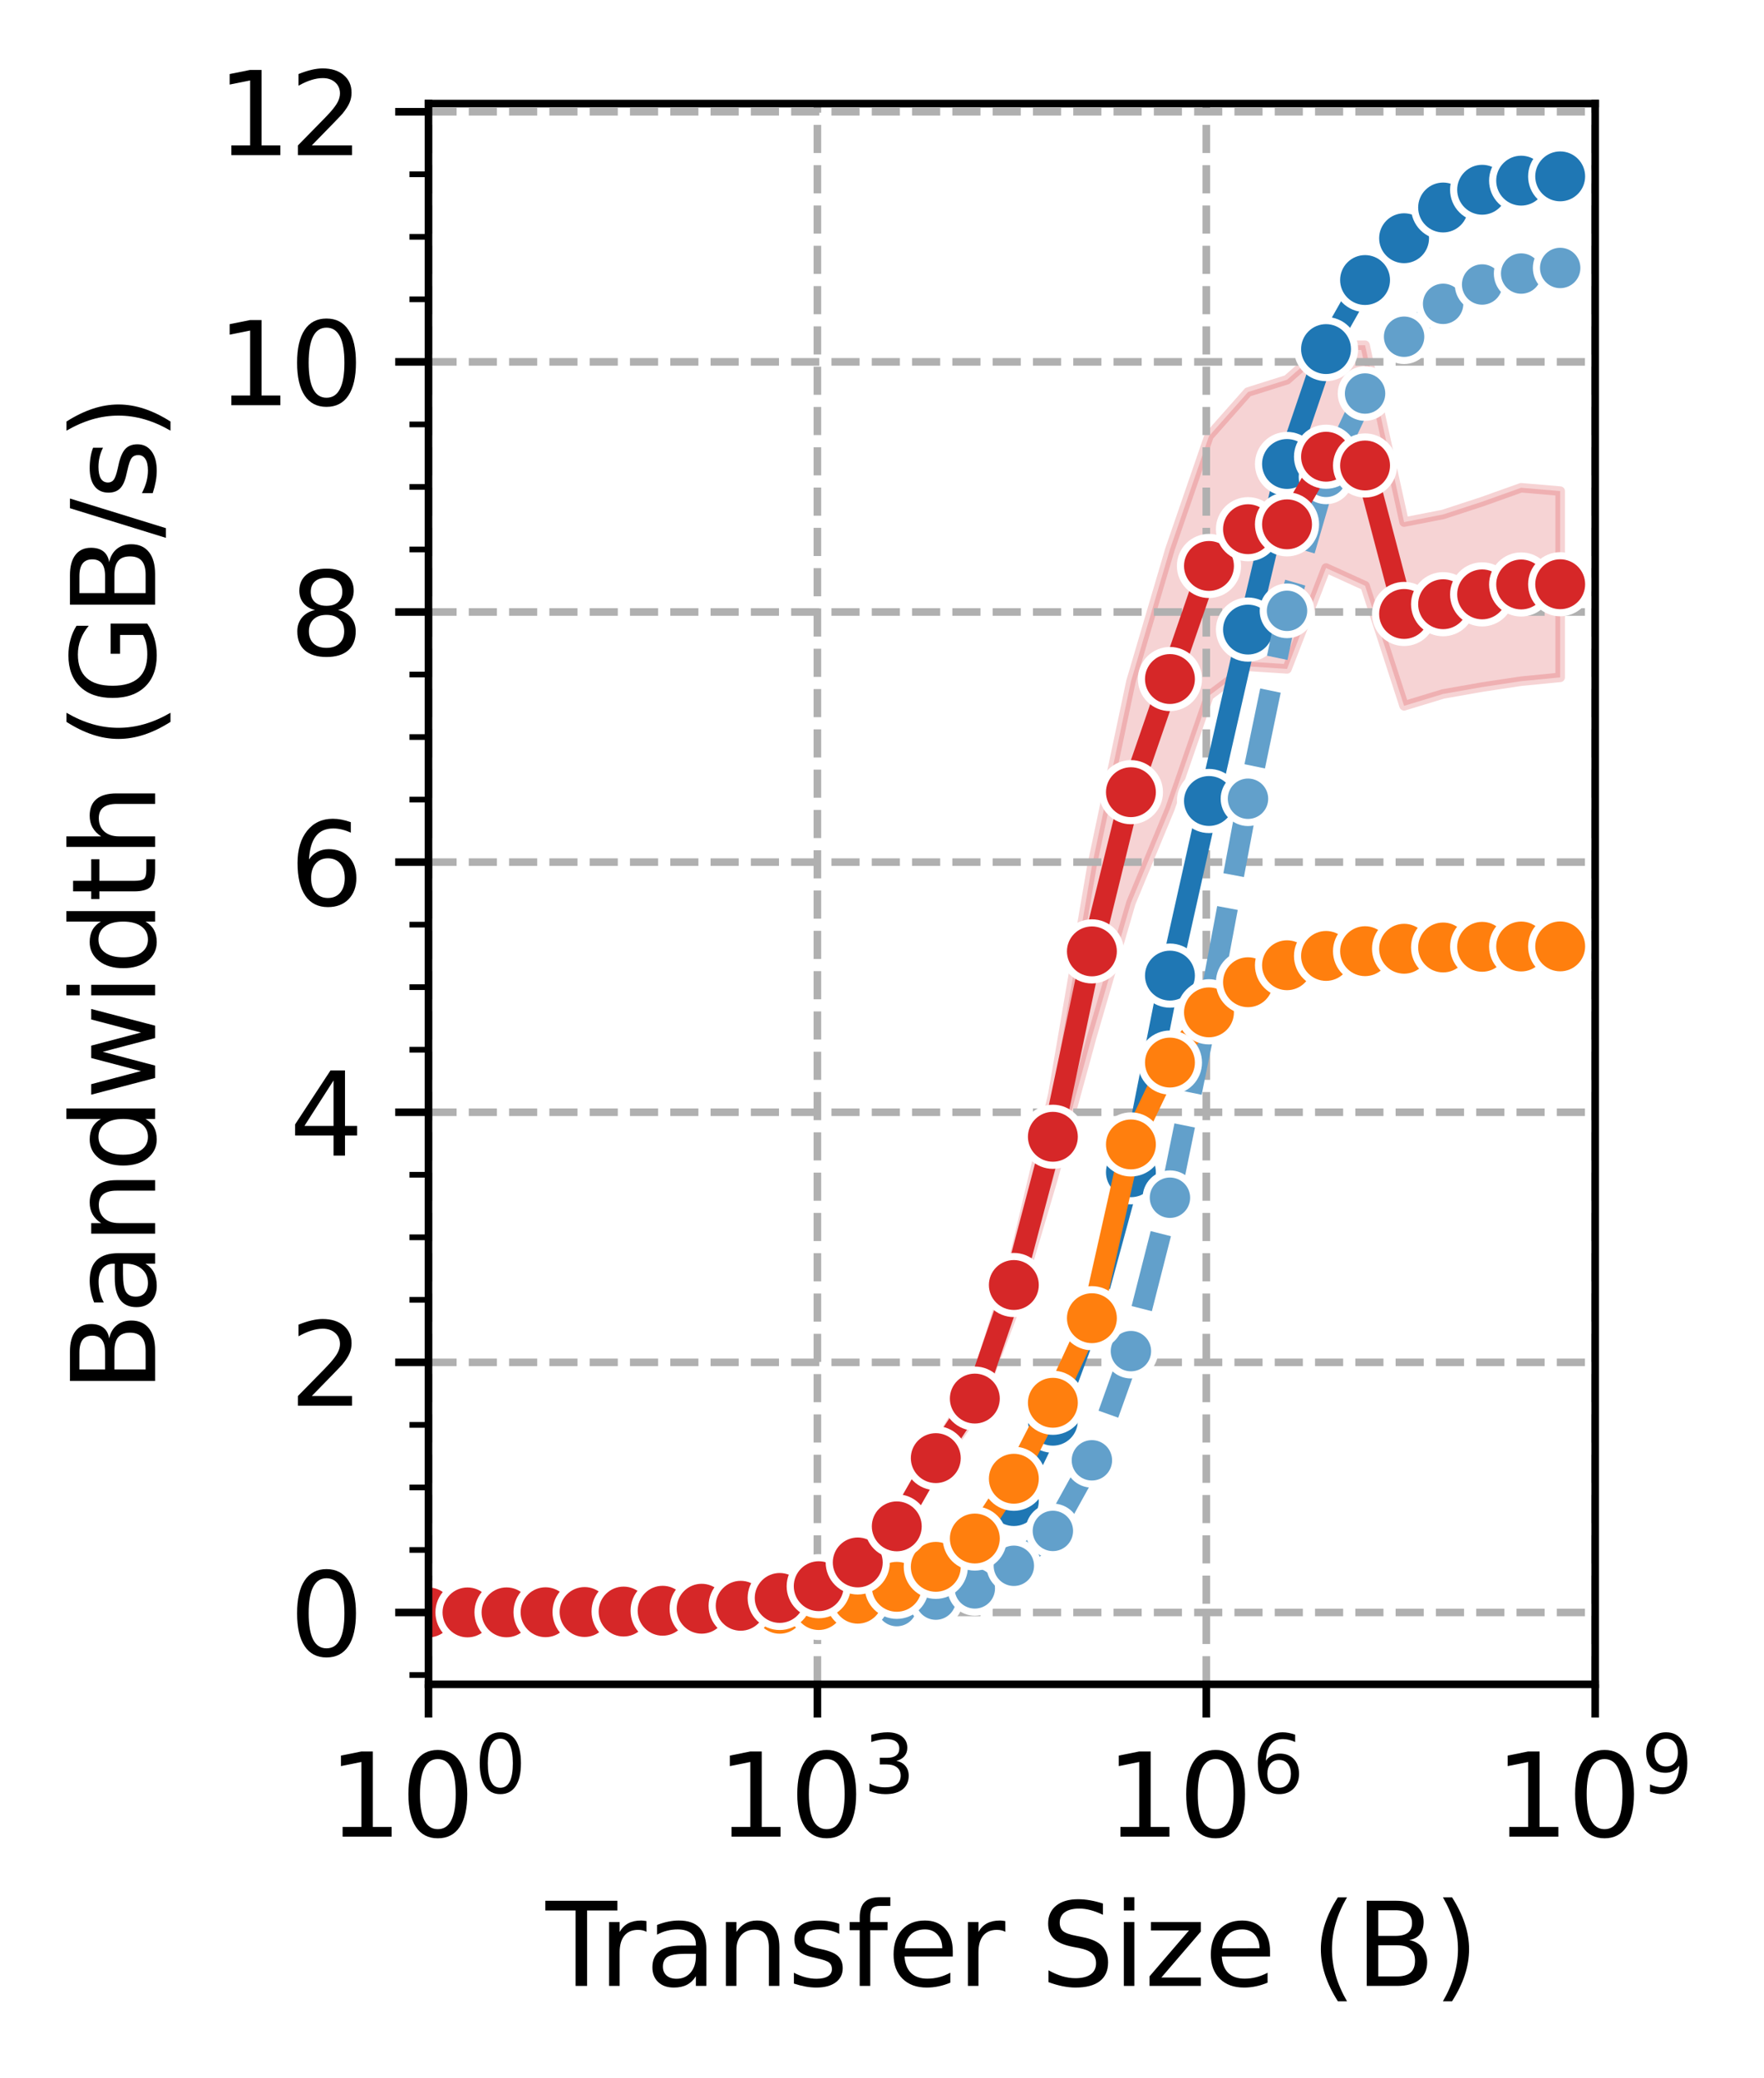 <?xml version="1.0" encoding="utf-8" standalone="no"?>
<!DOCTYPE svg PUBLIC "-//W3C//DTD SVG 1.1//EN"
  "http://www.w3.org/Graphics/SVG/1.1/DTD/svg11.dtd">
<svg xmlns:xlink="http://www.w3.org/1999/xlink" width="185.604pt" height="218.648pt" viewBox="0 0 185.604 218.648" xmlns="http://www.w3.org/2000/svg" version="1.1">
 <defs>
  <style type="text/css">*{stroke-linejoin: round; stroke-linecap: butt}</style>
 </defs>
 <g id="figure_1">
  <g id="patch_1">
   <path d="M 0 218.648 
L 185.604 218.648 
L 185.604 0 
L 0 0 
z
" style="fill: #ffffff"/>
  </g>
  <g id="axes_1">
   <g id="patch_2">
    <path d="M 45.084 177.22 
L 167.844 177.22 
L 167.844 10.9 
L 45.084 10.9 
z
" style="fill: #ffffff"/>
   </g>
   <g id="PolyCollection_1">
    <defs>
     <path id="m70575d1bde" d="M 45.084 -48.988 
L 45.084 -48.988 
L 49.19 -48.988 
L 53.296 -48.989 
L 57.402 -48.991 
L 61.508 -48.995 
L 65.614 -49.002 
L 69.72 -49.017 
L 73.826 -49.046 
L 77.932 -49.104 
L 82.038 -49.223 
L 86.144 -49.455 
L 90.25 -49.904 
L 94.356 -50.809 
L 98.462 -52.509 
L 102.568 -55.574 
L 106.674 -60.528 
L 110.781 -69.12 
L 114.887 -80.211 
L 118.993 -94.364 
L 123.099 -115.511 
L 127.205 -133.484 
L 131.311 -152.388 
L 135.417 -169.708 
L 139.523 -181.714 
L 143.629 -189.004 
L 147.735 -193.484 
L 151.841 -196.716 
L 155.947 -198.646 
L 160.053 -199.588 
L 164.159 -199.995 
L 164.159 -200.188 
L 164.159 -200.188 
L 160.053 -199.692 
L 155.947 -198.717 
L 151.841 -196.914 
L 147.735 -193.68 
L 143.629 -189.361 
L 139.523 -182.121 
L 135.417 -169.95 
L 131.311 -152.419 
L 127.205 -135.253 
L 123.099 -116.482 
L 118.993 -96.248 
L 114.887 -80.215 
L 110.781 -69.208 
L 106.674 -60.886 
L 102.568 -55.696 
L 98.462 -52.646 
L 94.356 -50.879 
L 90.25 -49.956 
L 86.144 -49.473 
L 82.038 -49.229 
L 77.932 -49.108 
L 73.826 -49.047 
L 69.72 -49.018 
L 65.614 -49.003 
L 61.508 -48.995 
L 57.402 -48.991 
L 53.296 -48.989 
L 49.19 -48.988 
L 45.084 -48.988 
z
" style="stroke: #1f77b4; stroke-opacity: 0.2"/>
    </defs>
    <g clip-path="url(#p8064583693)">
     <use xlink:href="#m70575d1bde" x="0" y="218.648" style="fill: #1f77b4; fill-opacity: 0.2; stroke: #1f77b4; stroke-opacity: 0.2"/>
    </g>
   </g>
   <g id="PolyCollection_2"/>
   <g id="PolyCollection_3">
    <defs>
     <path id="m7cd51f4af3" d="M 45.084 -48.988 
L 45.084 -48.988 
L 49.19 -48.989 
L 53.296 -48.991 
L 57.402 -48.994 
L 61.508 -49 
L 65.614 -49.013 
L 69.72 -49.038 
L 73.826 -49.087 
L 77.932 -49.184 
L 82.038 -49.375 
L 86.144 -49.767 
L 90.25 -50.435 
L 94.356 -51.673 
L 98.462 -53.782 
L 102.568 -56.731 
L 106.674 -62.967 
L 110.781 -70.947 
L 114.887 -79.749 
L 118.993 -98.189 
L 123.099 -106.779 
L 127.205 -112.129 
L 131.311 -115.292 
L 135.417 -117.073 
L 139.523 -118.049 
L 143.629 -118.542 
L 147.735 -118.801 
L 151.841 -118.93 
L 155.947 -118.997 
L 160.053 -119.031 
L 164.159 -119.044 
L 164.159 -119.1 
L 164.159 -119.1 
L 160.053 -119.087 
L 155.947 -119.056 
L 151.841 -118.983 
L 147.735 -118.845 
L 143.629 -118.591 
L 139.523 -118.083 
L 135.417 -117.1 
L 131.311 -115.308 
L 127.205 -112.131 
L 123.099 -106.914 
L 118.993 -98.281 
L 114.887 -80.152 
L 110.781 -71.158 
L 106.674 -63.15 
L 102.568 -56.807 
L 98.462 -53.798 
L 94.356 -51.703 
L 90.25 -50.441 
L 86.144 -49.77 
L 82.038 -49.378 
L 77.932 -49.186 
L 73.826 -49.088 
L 69.72 -49.038 
L 65.614 -49.013 
L 61.508 -49 
L 57.402 -48.994 
L 53.296 -48.991 
L 49.19 -48.989 
L 45.084 -48.988 
z
" style="stroke: #ff7f0e; stroke-opacity: 0.2"/>
    </defs>
    <g clip-path="url(#p8064583693)">
     <use xlink:href="#m7cd51f4af3" x="0" y="218.648" style="fill: #ff7f0e; fill-opacity: 0.2; stroke: #ff7f0e; stroke-opacity: 0.2"/>
    </g>
   </g>
   <g id="PolyCollection_4">
    <defs>
     <path id="m7db6ae3487" d="M 45.084 -48.991 
L 45.084 -48.991 
L 49.19 -48.994 
L 53.296 -49 
L 57.402 -49.012 
L 61.508 -49.036 
L 65.614 -49.081 
L 69.72 -49.163 
L 73.826 -49.358 
L 77.932 -49.662 
L 82.038 -50.431 
L 86.144 -51.625 
L 90.25 -54.073 
L 94.356 -57.808 
L 98.462 -64.095 
L 102.568 -69.892 
L 106.674 -80.673 
L 110.781 -94.553 
L 114.887 -109.579 
L 118.993 -123.655 
L 123.099 -133.554 
L 127.205 -145.442 
L 131.311 -148.535 
L 135.417 -148.267 
L 139.523 -158.884 
L 143.629 -157.015 
L 147.735 -144.382 
L 151.841 -145.632 
L 155.947 -146.356 
L 160.053 -146.977 
L 164.159 -147.377 
L 164.159 -166.975 
L 164.159 -166.975 
L 160.053 -167.327 
L 155.947 -165.861 
L 151.841 -164.518 
L 147.735 -163.716 
L 143.629 -182.327 
L 139.523 -182.301 
L 135.417 -178.693 
L 131.311 -177.397 
L 127.205 -172.757 
L 123.099 -160.849 
L 118.993 -146.936 
L 114.887 -127.513 
L 110.781 -103.525 
L 106.674 -86.213 
L 102.568 -73.094 
L 98.462 -66.362 
L 94.356 -58.289 
L 90.25 -54.431 
L 86.144 -51.878 
L 82.038 -50.6 
L 77.932 -49.723 
L 73.826 -49.404 
L 69.72 -49.175 
L 65.614 -49.088 
L 61.508 -49.037 
L 57.402 -49.013 
L 53.296 -49 
L 49.19 -48.994 
L 45.084 -48.991 
z
" style="stroke: #d62728; stroke-opacity: 0.2"/>
    </defs>
    <g clip-path="url(#p8064583693)">
     <use xlink:href="#m7db6ae3487" x="0" y="218.648" style="fill: #d62728; fill-opacity: 0.2; stroke: #d62728; stroke-opacity: 0.2"/>
    </g>
   </g>
   <g id="matplotlib.axis_1">
    <g id="xtick_1">
     <g id="line2d_1">
      <path d="M 45.084 177.22 
L 45.084 10.9 
" clip-path="url(#p8064583693)" style="fill: none; stroke-dasharray: 2.96,1.28; stroke-dashoffset: 0; stroke: #b0b0b0; stroke-width: 0.8"/>
     </g>
     <g id="line2d_2">
      <defs>
       <path id="mb678ac2354" d="M 0 0 
L 0 3.5 
" style="stroke: #000000; stroke-width: 0.8"/>
      </defs>
      <g>
       <use xlink:href="#mb678ac2354" x="45.084" y="177.22" style="stroke: #000000; stroke-width: 0.8"/>
      </g>
     </g>
     <g id="text_1">
      <!-- $\mathdefault{10^{0}}$ -->
      <g transform="translate(34.524 193.338) scale(0.12 -0.12)">
       <defs>
        <path id="DejaVuSans-31" d="M 794 531 
L 1825 531 
L 1825 4091 
L 703 3866 
L 703 4441 
L 1819 4666 
L 2450 4666 
L 2450 531 
L 3481 531 
L 3481 0 
L 794 0 
L 794 531 
z
" transform="scale(0.016)"/>
        <path id="DejaVuSans-30" d="M 2034 4250 
Q 1547 4250 1301 3770 
Q 1056 3291 1056 2328 
Q 1056 1369 1301 889 
Q 1547 409 2034 409 
Q 2525 409 2770 889 
Q 3016 1369 3016 2328 
Q 3016 3291 2770 3770 
Q 2525 4250 2034 4250 
z
M 2034 4750 
Q 2819 4750 3233 4129 
Q 3647 3509 3647 2328 
Q 3647 1150 3233 529 
Q 2819 -91 2034 -91 
Q 1250 -91 836 529 
Q 422 1150 422 2328 
Q 422 3509 836 4129 
Q 1250 4750 2034 4750 
z
" transform="scale(0.016)"/>
       </defs>
       <use xlink:href="#DejaVuSans-31" transform="translate(0 0.766)"/>
       <use xlink:href="#DejaVuSans-30" transform="translate(63.623 0.766)"/>
       <use xlink:href="#DejaVuSans-30" transform="translate(128.203 39.047) scale(0.7)"/>
      </g>
     </g>
    </g>
    <g id="xtick_2">
     <g id="line2d_3">
      <path d="M 86.004 177.22 
L 86.004 10.9 
" clip-path="url(#p8064583693)" style="fill: none; stroke-dasharray: 2.96,1.28; stroke-dashoffset: 0; stroke: #b0b0b0; stroke-width: 0.8"/>
     </g>
     <g id="line2d_4">
      <g>
       <use xlink:href="#mb678ac2354" x="86.004" y="177.22" style="stroke: #000000; stroke-width: 0.8"/>
      </g>
     </g>
     <g id="text_2">
      <!-- $\mathdefault{10^{3}}$ -->
      <g transform="translate(75.444 193.338) scale(0.12 -0.12)">
       <defs>
        <path id="DejaVuSans-33" d="M 2597 2516 
Q 3050 2419 3304 2112 
Q 3559 1806 3559 1356 
Q 3559 666 3084 287 
Q 2609 -91 1734 -91 
Q 1441 -91 1130 -33 
Q 819 25 488 141 
L 488 750 
Q 750 597 1062 519 
Q 1375 441 1716 441 
Q 2309 441 2620 675 
Q 2931 909 2931 1356 
Q 2931 1769 2642 2001 
Q 2353 2234 1838 2234 
L 1294 2234 
L 1294 2753 
L 1863 2753 
Q 2328 2753 2575 2939 
Q 2822 3125 2822 3475 
Q 2822 3834 2567 4026 
Q 2313 4219 1838 4219 
Q 1578 4219 1281 4162 
Q 984 4106 628 3988 
L 628 4550 
Q 988 4650 1302 4700 
Q 1616 4750 1894 4750 
Q 2613 4750 3031 4423 
Q 3450 4097 3450 3541 
Q 3450 3153 3228 2886 
Q 3006 2619 2597 2516 
z
" transform="scale(0.016)"/>
       </defs>
       <use xlink:href="#DejaVuSans-31" transform="translate(0 0.766)"/>
       <use xlink:href="#DejaVuSans-30" transform="translate(63.623 0.766)"/>
       <use xlink:href="#DejaVuSans-33" transform="translate(128.203 39.047) scale(0.7)"/>
      </g>
     </g>
    </g>
    <g id="xtick_3">
     <g id="line2d_5">
      <path d="M 126.924 177.22 
L 126.924 10.9 
" clip-path="url(#p8064583693)" style="fill: none; stroke-dasharray: 2.96,1.28; stroke-dashoffset: 0; stroke: #b0b0b0; stroke-width: 0.8"/>
     </g>
     <g id="line2d_6">
      <g>
       <use xlink:href="#mb678ac2354" x="126.924" y="177.22" style="stroke: #000000; stroke-width: 0.8"/>
      </g>
     </g>
     <g id="text_3">
      <!-- $\mathdefault{10^{6}}$ -->
      <g transform="translate(116.364 193.338) scale(0.12 -0.12)">
       <defs>
        <path id="DejaVuSans-36" d="M 2113 2584 
Q 1688 2584 1439 2293 
Q 1191 2003 1191 1497 
Q 1191 994 1439 701 
Q 1688 409 2113 409 
Q 2538 409 2786 701 
Q 3034 994 3034 1497 
Q 3034 2003 2786 2293 
Q 2538 2584 2113 2584 
z
M 3366 4563 
L 3366 3988 
Q 3128 4100 2886 4159 
Q 2644 4219 2406 4219 
Q 1781 4219 1451 3797 
Q 1122 3375 1075 2522 
Q 1259 2794 1537 2939 
Q 1816 3084 2150 3084 
Q 2853 3084 3261 2657 
Q 3669 2231 3669 1497 
Q 3669 778 3244 343 
Q 2819 -91 2113 -91 
Q 1303 -91 875 529 
Q 447 1150 447 2328 
Q 447 3434 972 4092 
Q 1497 4750 2381 4750 
Q 2619 4750 2861 4703 
Q 3103 4656 3366 4563 
z
" transform="scale(0.016)"/>
       </defs>
       <use xlink:href="#DejaVuSans-31" transform="translate(0 0.766)"/>
       <use xlink:href="#DejaVuSans-30" transform="translate(63.623 0.766)"/>
       <use xlink:href="#DejaVuSans-36" transform="translate(128.203 39.047) scale(0.7)"/>
      </g>
     </g>
    </g>
    <g id="xtick_4">
     <g id="line2d_7">
      <path d="M 167.844 177.22 
L 167.844 10.9 
" clip-path="url(#p8064583693)" style="fill: none; stroke-dasharray: 2.96,1.28; stroke-dashoffset: 0; stroke: #b0b0b0; stroke-width: 0.8"/>
     </g>
     <g id="line2d_8">
      <g>
       <use xlink:href="#mb678ac2354" x="167.844" y="177.22" style="stroke: #000000; stroke-width: 0.8"/>
      </g>
     </g>
     <g id="text_4">
      <!-- $\mathdefault{10^{9}}$ -->
      <g transform="translate(157.284 193.338) scale(0.12 -0.12)">
       <defs>
        <path id="DejaVuSans-39" d="M 703 97 
L 703 672 
Q 941 559 1184 500 
Q 1428 441 1663 441 
Q 2288 441 2617 861 
Q 2947 1281 2994 2138 
Q 2813 1869 2534 1725 
Q 2256 1581 1919 1581 
Q 1219 1581 811 2004 
Q 403 2428 403 3163 
Q 403 3881 828 4315 
Q 1253 4750 1959 4750 
Q 2769 4750 3195 4129 
Q 3622 3509 3622 2328 
Q 3622 1225 3098 567 
Q 2575 -91 1691 -91 
Q 1453 -91 1209 -44 
Q 966 3 703 97 
z
M 1959 2075 
Q 2384 2075 2632 2365 
Q 2881 2656 2881 3163 
Q 2881 3666 2632 3958 
Q 2384 4250 1959 4250 
Q 1534 4250 1286 3958 
Q 1038 3666 1038 3163 
Q 1038 2656 1286 2365 
Q 1534 2075 1959 2075 
z
" transform="scale(0.016)"/>
       </defs>
       <use xlink:href="#DejaVuSans-31" transform="translate(0 0.766)"/>
       <use xlink:href="#DejaVuSans-30" transform="translate(63.623 0.766)"/>
       <use xlink:href="#DejaVuSans-39" transform="translate(128.203 39.047) scale(0.7)"/>
      </g>
     </g>
    </g>
    <g id="text_5">
     <!-- Transfer Size (B) -->
     <g transform="translate(57.413 208.952) scale(0.12 -0.12)">
      <defs>
       <path id="DejaVuSans-54" d="M -19 4666 
L 3928 4666 
L 3928 4134 
L 2272 4134 
L 2272 0 
L 1638 0 
L 1638 4134 
L -19 4134 
L -19 4666 
z
" transform="scale(0.016)"/>
       <path id="DejaVuSans-72" d="M 2631 2963 
Q 2534 3019 2420 3045 
Q 2306 3072 2169 3072 
Q 1681 3072 1420 2755 
Q 1159 2438 1159 1844 
L 1159 0 
L 581 0 
L 581 3500 
L 1159 3500 
L 1159 2956 
Q 1341 3275 1631 3429 
Q 1922 3584 2338 3584 
Q 2397 3584 2469 3576 
Q 2541 3569 2628 3553 
L 2631 2963 
z
" transform="scale(0.016)"/>
       <path id="DejaVuSans-61" d="M 2194 1759 
Q 1497 1759 1228 1600 
Q 959 1441 959 1056 
Q 959 750 1161 570 
Q 1363 391 1709 391 
Q 2188 391 2477 730 
Q 2766 1069 2766 1631 
L 2766 1759 
L 2194 1759 
z
M 3341 1997 
L 3341 0 
L 2766 0 
L 2766 531 
Q 2569 213 2275 61 
Q 1981 -91 1556 -91 
Q 1019 -91 701 211 
Q 384 513 384 1019 
Q 384 1609 779 1909 
Q 1175 2209 1959 2209 
L 2766 2209 
L 2766 2266 
Q 2766 2663 2505 2880 
Q 2244 3097 1772 3097 
Q 1472 3097 1187 3025 
Q 903 2953 641 2809 
L 641 3341 
Q 956 3463 1253 3523 
Q 1550 3584 1831 3584 
Q 2591 3584 2966 3190 
Q 3341 2797 3341 1997 
z
" transform="scale(0.016)"/>
       <path id="DejaVuSans-6e" d="M 3513 2113 
L 3513 0 
L 2938 0 
L 2938 2094 
Q 2938 2591 2744 2837 
Q 2550 3084 2163 3084 
Q 1697 3084 1428 2787 
Q 1159 2491 1159 1978 
L 1159 0 
L 581 0 
L 581 3500 
L 1159 3500 
L 1159 2956 
Q 1366 3272 1645 3428 
Q 1925 3584 2291 3584 
Q 2894 3584 3203 3211 
Q 3513 2838 3513 2113 
z
" transform="scale(0.016)"/>
       <path id="DejaVuSans-73" d="M 2834 3397 
L 2834 2853 
Q 2591 2978 2328 3040 
Q 2066 3103 1784 3103 
Q 1356 3103 1142 2972 
Q 928 2841 928 2578 
Q 928 2378 1081 2264 
Q 1234 2150 1697 2047 
L 1894 2003 
Q 2506 1872 2764 1633 
Q 3022 1394 3022 966 
Q 3022 478 2636 193 
Q 2250 -91 1575 -91 
Q 1294 -91 989 -36 
Q 684 19 347 128 
L 347 722 
Q 666 556 975 473 
Q 1284 391 1588 391 
Q 1994 391 2212 530 
Q 2431 669 2431 922 
Q 2431 1156 2273 1281 
Q 2116 1406 1581 1522 
L 1381 1569 
Q 847 1681 609 1914 
Q 372 2147 372 2553 
Q 372 3047 722 3315 
Q 1072 3584 1716 3584 
Q 2034 3584 2315 3537 
Q 2597 3491 2834 3397 
z
" transform="scale(0.016)"/>
       <path id="DejaVuSans-66" d="M 2375 4863 
L 2375 4384 
L 1825 4384 
Q 1516 4384 1395 4259 
Q 1275 4134 1275 3809 
L 1275 3500 
L 2222 3500 
L 2222 3053 
L 1275 3053 
L 1275 0 
L 697 0 
L 697 3053 
L 147 3053 
L 147 3500 
L 697 3500 
L 697 3744 
Q 697 4328 969 4595 
Q 1241 4863 1831 4863 
L 2375 4863 
z
" transform="scale(0.016)"/>
       <path id="DejaVuSans-65" d="M 3597 1894 
L 3597 1613 
L 953 1613 
Q 991 1019 1311 708 
Q 1631 397 2203 397 
Q 2534 397 2845 478 
Q 3156 559 3463 722 
L 3463 178 
Q 3153 47 2828 -22 
Q 2503 -91 2169 -91 
Q 1331 -91 842 396 
Q 353 884 353 1716 
Q 353 2575 817 3079 
Q 1281 3584 2069 3584 
Q 2775 3584 3186 3129 
Q 3597 2675 3597 1894 
z
M 3022 2063 
Q 3016 2534 2758 2815 
Q 2500 3097 2075 3097 
Q 1594 3097 1305 2825 
Q 1016 2553 972 2059 
L 3022 2063 
z
" transform="scale(0.016)"/>
       <path id="DejaVuSans-20" transform="scale(0.016)"/>
       <path id="DejaVuSans-53" d="M 3425 4513 
L 3425 3897 
Q 3066 4069 2747 4153 
Q 2428 4238 2131 4238 
Q 1616 4238 1336 4038 
Q 1056 3838 1056 3469 
Q 1056 3159 1242 3001 
Q 1428 2844 1947 2747 
L 2328 2669 
Q 3034 2534 3370 2195 
Q 3706 1856 3706 1288 
Q 3706 609 3251 259 
Q 2797 -91 1919 -91 
Q 1588 -91 1214 -16 
Q 841 59 441 206 
L 441 856 
Q 825 641 1194 531 
Q 1563 422 1919 422 
Q 2459 422 2753 634 
Q 3047 847 3047 1241 
Q 3047 1584 2836 1778 
Q 2625 1972 2144 2069 
L 1759 2144 
Q 1053 2284 737 2584 
Q 422 2884 422 3419 
Q 422 4038 858 4394 
Q 1294 4750 2059 4750 
Q 2388 4750 2728 4690 
Q 3069 4631 3425 4513 
z
" transform="scale(0.016)"/>
       <path id="DejaVuSans-69" d="M 603 3500 
L 1178 3500 
L 1178 0 
L 603 0 
L 603 3500 
z
M 603 4863 
L 1178 4863 
L 1178 4134 
L 603 4134 
L 603 4863 
z
" transform="scale(0.016)"/>
       <path id="DejaVuSans-7a" d="M 353 3500 
L 3084 3500 
L 3084 2975 
L 922 459 
L 3084 459 
L 3084 0 
L 275 0 
L 275 525 
L 2438 3041 
L 353 3041 
L 353 3500 
z
" transform="scale(0.016)"/>
       <path id="DejaVuSans-28" d="M 1984 4856 
Q 1566 4138 1362 3434 
Q 1159 2731 1159 2009 
Q 1159 1288 1364 580 
Q 1569 -128 1984 -844 
L 1484 -844 
Q 1016 -109 783 600 
Q 550 1309 550 2009 
Q 550 2706 781 3412 
Q 1013 4119 1484 4856 
L 1984 4856 
z
" transform="scale(0.016)"/>
       <path id="DejaVuSans-42" d="M 1259 2228 
L 1259 519 
L 2272 519 
Q 2781 519 3026 730 
Q 3272 941 3272 1375 
Q 3272 1813 3026 2020 
Q 2781 2228 2272 2228 
L 1259 2228 
z
M 1259 4147 
L 1259 2741 
L 2194 2741 
Q 2656 2741 2882 2914 
Q 3109 3088 3109 3444 
Q 3109 3797 2882 3972 
Q 2656 4147 2194 4147 
L 1259 4147 
z
M 628 4666 
L 2241 4666 
Q 2963 4666 3353 4366 
Q 3744 4066 3744 3513 
Q 3744 3084 3544 2831 
Q 3344 2578 2956 2516 
Q 3422 2416 3680 2098 
Q 3938 1781 3938 1306 
Q 3938 681 3513 340 
Q 3088 0 2303 0 
L 628 0 
L 628 4666 
z
" transform="scale(0.016)"/>
       <path id="DejaVuSans-29" d="M 513 4856 
L 1013 4856 
Q 1481 4119 1714 3412 
Q 1947 2706 1947 2009 
Q 1947 1309 1714 600 
Q 1481 -109 1013 -844 
L 513 -844 
Q 928 -128 1133 580 
Q 1338 1288 1338 2009 
Q 1338 2731 1133 3434 
Q 928 4138 513 4856 
z
" transform="scale(0.016)"/>
      </defs>
      <use xlink:href="#DejaVuSans-54"/>
      <use xlink:href="#DejaVuSans-72" x="46.334"/>
      <use xlink:href="#DejaVuSans-61" x="87.447"/>
      <use xlink:href="#DejaVuSans-6e" x="148.727"/>
      <use xlink:href="#DejaVuSans-73" x="212.105"/>
      <use xlink:href="#DejaVuSans-66" x="264.205"/>
      <use xlink:href="#DejaVuSans-65" x="299.41"/>
      <use xlink:href="#DejaVuSans-72" x="360.934"/>
      <use xlink:href="#DejaVuSans-20" x="402.047"/>
      <use xlink:href="#DejaVuSans-53" x="433.834"/>
      <use xlink:href="#DejaVuSans-69" x="497.311"/>
      <use xlink:href="#DejaVuSans-7a" x="525.094"/>
      <use xlink:href="#DejaVuSans-65" x="577.584"/>
      <use xlink:href="#DejaVuSans-20" x="639.107"/>
      <use xlink:href="#DejaVuSans-28" x="670.895"/>
      <use xlink:href="#DejaVuSans-42" x="709.908"/>
      <use xlink:href="#DejaVuSans-29" x="778.512"/>
     </g>
    </g>
   </g>
   <g id="matplotlib.axis_2">
    <g id="ytick_1">
     <g id="line2d_9">
      <path d="M 45.084 169.66 
L 167.844 169.66 
" clip-path="url(#p8064583693)" style="fill: none; stroke-dasharray: 2.96,1.28; stroke-dashoffset: 0; stroke: #b0b0b0; stroke-width: 0.8"/>
     </g>
     <g id="line2d_10">
      <defs>
       <path id="m0c30a84ba5" d="M 0 0 
L -3.5 0 
" style="stroke: #000000; stroke-width: 0.8"/>
      </defs>
      <g>
       <use xlink:href="#m0c30a84ba5" x="45.084" y="169.66" style="stroke: #000000; stroke-width: 0.8"/>
      </g>
     </g>
     <g id="text_6">
      <!-- 0 -->
      <g transform="translate(30.449 174.219) scale(0.12 -0.12)">
       <use xlink:href="#DejaVuSans-30"/>
      </g>
     </g>
    </g>
    <g id="ytick_2">
     <g id="line2d_11">
      <path d="M 45.084 143.344 
L 167.844 143.344 
" clip-path="url(#p8064583693)" style="fill: none; stroke-dasharray: 2.96,1.28; stroke-dashoffset: 0; stroke: #b0b0b0; stroke-width: 0.8"/>
     </g>
     <g id="line2d_12">
      <g>
       <use xlink:href="#m0c30a84ba5" x="45.084" y="143.344" style="stroke: #000000; stroke-width: 0.8"/>
      </g>
     </g>
     <g id="text_7">
      <!-- 2 -->
      <g transform="translate(30.449 147.903) scale(0.12 -0.12)">
       <defs>
        <path id="DejaVuSans-32" d="M 1228 531 
L 3431 531 
L 3431 0 
L 469 0 
L 469 531 
Q 828 903 1448 1529 
Q 2069 2156 2228 2338 
Q 2531 2678 2651 2914 
Q 2772 3150 2772 3378 
Q 2772 3750 2511 3984 
Q 2250 4219 1831 4219 
Q 1534 4219 1204 4116 
Q 875 4013 500 3803 
L 500 4441 
Q 881 4594 1212 4672 
Q 1544 4750 1819 4750 
Q 2544 4750 2975 4387 
Q 3406 4025 3406 3419 
Q 3406 3131 3298 2873 
Q 3191 2616 2906 2266 
Q 2828 2175 2409 1742 
Q 1991 1309 1228 531 
z
" transform="scale(0.016)"/>
       </defs>
       <use xlink:href="#DejaVuSans-32"/>
      </g>
     </g>
    </g>
    <g id="ytick_3">
     <g id="line2d_13">
      <path d="M 45.084 117.027 
L 167.844 117.027 
" clip-path="url(#p8064583693)" style="fill: none; stroke-dasharray: 2.96,1.28; stroke-dashoffset: 0; stroke: #b0b0b0; stroke-width: 0.8"/>
     </g>
     <g id="line2d_14">
      <g>
       <use xlink:href="#m0c30a84ba5" x="45.084" y="117.027" style="stroke: #000000; stroke-width: 0.8"/>
      </g>
     </g>
     <g id="text_8">
      <!-- 4 -->
      <g transform="translate(30.449 121.586) scale(0.12 -0.12)">
       <defs>
        <path id="DejaVuSans-34" d="M 2419 4116 
L 825 1625 
L 2419 1625 
L 2419 4116 
z
M 2253 4666 
L 3047 4666 
L 3047 1625 
L 3713 1625 
L 3713 1100 
L 3047 1100 
L 3047 0 
L 2419 0 
L 2419 1100 
L 313 1100 
L 313 1709 
L 2253 4666 
z
" transform="scale(0.016)"/>
       </defs>
       <use xlink:href="#DejaVuSans-34"/>
      </g>
     </g>
    </g>
    <g id="ytick_4">
     <g id="line2d_15">
      <path d="M 45.084 90.71 
L 167.844 90.71 
" clip-path="url(#p8064583693)" style="fill: none; stroke-dasharray: 2.96,1.28; stroke-dashoffset: 0; stroke: #b0b0b0; stroke-width: 0.8"/>
     </g>
     <g id="line2d_16">
      <g>
       <use xlink:href="#m0c30a84ba5" x="45.084" y="90.71" style="stroke: #000000; stroke-width: 0.8"/>
      </g>
     </g>
     <g id="text_9">
      <!-- 6 -->
      <g transform="translate(30.449 95.269) scale(0.12 -0.12)">
       <use xlink:href="#DejaVuSans-36"/>
      </g>
     </g>
    </g>
    <g id="ytick_5">
     <g id="line2d_17">
      <path d="M 45.084 64.393 
L 167.844 64.393 
" clip-path="url(#p8064583693)" style="fill: none; stroke-dasharray: 2.96,1.28; stroke-dashoffset: 0; stroke: #b0b0b0; stroke-width: 0.8"/>
     </g>
     <g id="line2d_18">
      <g>
       <use xlink:href="#m0c30a84ba5" x="45.084" y="64.393" style="stroke: #000000; stroke-width: 0.8"/>
      </g>
     </g>
     <g id="text_10">
      <!-- 8 -->
      <g transform="translate(30.449 68.952) scale(0.12 -0.12)">
       <defs>
        <path id="DejaVuSans-38" d="M 2034 2216 
Q 1584 2216 1326 1975 
Q 1069 1734 1069 1313 
Q 1069 891 1326 650 
Q 1584 409 2034 409 
Q 2484 409 2743 651 
Q 3003 894 3003 1313 
Q 3003 1734 2745 1975 
Q 2488 2216 2034 2216 
z
M 1403 2484 
Q 997 2584 770 2862 
Q 544 3141 544 3541 
Q 544 4100 942 4425 
Q 1341 4750 2034 4750 
Q 2731 4750 3128 4425 
Q 3525 4100 3525 3541 
Q 3525 3141 3298 2862 
Q 3072 2584 2669 2484 
Q 3125 2378 3379 2068 
Q 3634 1759 3634 1313 
Q 3634 634 3220 271 
Q 2806 -91 2034 -91 
Q 1263 -91 848 271 
Q 434 634 434 1313 
Q 434 1759 690 2068 
Q 947 2378 1403 2484 
z
M 1172 3481 
Q 1172 3119 1398 2916 
Q 1625 2713 2034 2713 
Q 2441 2713 2670 2916 
Q 2900 3119 2900 3481 
Q 2900 3844 2670 4047 
Q 2441 4250 2034 4250 
Q 1625 4250 1398 4047 
Q 1172 3844 1172 3481 
z
" transform="scale(0.016)"/>
       </defs>
       <use xlink:href="#DejaVuSans-38"/>
      </g>
     </g>
    </g>
    <g id="ytick_6">
     <g id="line2d_19">
      <path d="M 45.084 38.076 
L 167.844 38.076 
" clip-path="url(#p8064583693)" style="fill: none; stroke-dasharray: 2.96,1.28; stroke-dashoffset: 0; stroke: #b0b0b0; stroke-width: 0.8"/>
     </g>
     <g id="line2d_20">
      <g>
       <use xlink:href="#m0c30a84ba5" x="45.084" y="38.076" style="stroke: #000000; stroke-width: 0.8"/>
      </g>
     </g>
     <g id="text_11">
      <!-- 10 -->
      <g transform="translate(22.814 42.635) scale(0.12 -0.12)">
       <use xlink:href="#DejaVuSans-31"/>
       <use xlink:href="#DejaVuSans-30" x="63.623"/>
      </g>
     </g>
    </g>
    <g id="ytick_7">
     <g id="line2d_21">
      <path d="M 45.084 11.759 
L 167.844 11.759 
" clip-path="url(#p8064583693)" style="fill: none; stroke-dasharray: 2.96,1.28; stroke-dashoffset: 0; stroke: #b0b0b0; stroke-width: 0.8"/>
     </g>
     <g id="line2d_22">
      <g>
       <use xlink:href="#m0c30a84ba5" x="45.084" y="11.759" style="stroke: #000000; stroke-width: 0.8"/>
      </g>
     </g>
     <g id="text_12">
      <!-- 12 -->
      <g transform="translate(22.814 16.318) scale(0.12 -0.12)">
       <use xlink:href="#DejaVuSans-31"/>
       <use xlink:href="#DejaVuSans-32" x="63.623"/>
      </g>
     </g>
    </g>
    <g id="ytick_8">
     <g id="line2d_23">
      <defs>
       <path id="m45c04a87fe" d="M 0 0 
L -2 0 
" style="stroke: #000000; stroke-width: 0.6"/>
      </defs>
      <g>
       <use xlink:href="#m45c04a87fe" x="45.084" y="176.24" style="stroke: #000000; stroke-width: 0.6"/>
      </g>
     </g>
    </g>
    <g id="ytick_9">
     <g id="line2d_24">
      <g>
       <use xlink:href="#m45c04a87fe" x="45.084" y="163.081" style="stroke: #000000; stroke-width: 0.6"/>
      </g>
     </g>
    </g>
    <g id="ytick_10">
     <g id="line2d_25">
      <g>
       <use xlink:href="#m45c04a87fe" x="45.084" y="156.502" style="stroke: #000000; stroke-width: 0.6"/>
      </g>
     </g>
    </g>
    <g id="ytick_11">
     <g id="line2d_26">
      <g>
       <use xlink:href="#m45c04a87fe" x="45.084" y="149.923" style="stroke: #000000; stroke-width: 0.6"/>
      </g>
     </g>
    </g>
    <g id="ytick_12">
     <g id="line2d_27">
      <g>
       <use xlink:href="#m45c04a87fe" x="45.084" y="136.764" style="stroke: #000000; stroke-width: 0.6"/>
      </g>
     </g>
    </g>
    <g id="ytick_13">
     <g id="line2d_28">
      <g>
       <use xlink:href="#m45c04a87fe" x="45.084" y="130.185" style="stroke: #000000; stroke-width: 0.6"/>
      </g>
     </g>
    </g>
    <g id="ytick_14">
     <g id="line2d_29">
      <g>
       <use xlink:href="#m45c04a87fe" x="45.084" y="123.606" style="stroke: #000000; stroke-width: 0.6"/>
      </g>
     </g>
    </g>
    <g id="ytick_15">
     <g id="line2d_30">
      <g>
       <use xlink:href="#m45c04a87fe" x="45.084" y="110.447" style="stroke: #000000; stroke-width: 0.6"/>
      </g>
     </g>
    </g>
    <g id="ytick_16">
     <g id="line2d_31">
      <g>
       <use xlink:href="#m45c04a87fe" x="45.084" y="103.868" style="stroke: #000000; stroke-width: 0.6"/>
      </g>
     </g>
    </g>
    <g id="ytick_17">
     <g id="line2d_32">
      <g>
       <use xlink:href="#m45c04a87fe" x="45.084" y="97.289" style="stroke: #000000; stroke-width: 0.6"/>
      </g>
     </g>
    </g>
    <g id="ytick_18">
     <g id="line2d_33">
      <g>
       <use xlink:href="#m45c04a87fe" x="45.084" y="84.131" style="stroke: #000000; stroke-width: 0.6"/>
      </g>
     </g>
    </g>
    <g id="ytick_19">
     <g id="line2d_34">
      <g>
       <use xlink:href="#m45c04a87fe" x="45.084" y="77.551" style="stroke: #000000; stroke-width: 0.6"/>
      </g>
     </g>
    </g>
    <g id="ytick_20">
     <g id="line2d_35">
      <g>
       <use xlink:href="#m45c04a87fe" x="45.084" y="70.972" style="stroke: #000000; stroke-width: 0.6"/>
      </g>
     </g>
    </g>
    <g id="ytick_21">
     <g id="line2d_36">
      <g>
       <use xlink:href="#m45c04a87fe" x="45.084" y="57.814" style="stroke: #000000; stroke-width: 0.6"/>
      </g>
     </g>
    </g>
    <g id="ytick_22">
     <g id="line2d_37">
      <g>
       <use xlink:href="#m45c04a87fe" x="45.084" y="51.234" style="stroke: #000000; stroke-width: 0.6"/>
      </g>
     </g>
    </g>
    <g id="ytick_23">
     <g id="line2d_38">
      <g>
       <use xlink:href="#m45c04a87fe" x="45.084" y="44.655" style="stroke: #000000; stroke-width: 0.6"/>
      </g>
     </g>
    </g>
    <g id="ytick_24">
     <g id="line2d_39">
      <g>
       <use xlink:href="#m45c04a87fe" x="45.084" y="31.497" style="stroke: #000000; stroke-width: 0.6"/>
      </g>
     </g>
    </g>
    <g id="ytick_25">
     <g id="line2d_40">
      <g>
       <use xlink:href="#m45c04a87fe" x="45.084" y="24.918" style="stroke: #000000; stroke-width: 0.6"/>
      </g>
     </g>
    </g>
    <g id="ytick_26">
     <g id="line2d_41">
      <g>
       <use xlink:href="#m45c04a87fe" x="45.084" y="18.338" style="stroke: #000000; stroke-width: 0.6"/>
      </g>
     </g>
    </g>
    <g id="text_13">
     <!-- Bandwidth (GB/s) -->
     <g transform="translate(16.318 146.504) rotate(-90) scale(0.12 -0.12)">
      <defs>
       <path id="DejaVuSans-64" d="M 2906 2969 
L 2906 4863 
L 3481 4863 
L 3481 0 
L 2906 0 
L 2906 525 
Q 2725 213 2448 61 
Q 2172 -91 1784 -91 
Q 1150 -91 751 415 
Q 353 922 353 1747 
Q 353 2572 751 3078 
Q 1150 3584 1784 3584 
Q 2172 3584 2448 3432 
Q 2725 3281 2906 2969 
z
M 947 1747 
Q 947 1113 1208 752 
Q 1469 391 1925 391 
Q 2381 391 2643 752 
Q 2906 1113 2906 1747 
Q 2906 2381 2643 2742 
Q 2381 3103 1925 3103 
Q 1469 3103 1208 2742 
Q 947 2381 947 1747 
z
" transform="scale(0.016)"/>
       <path id="DejaVuSans-77" d="M 269 3500 
L 844 3500 
L 1563 769 
L 2278 3500 
L 2956 3500 
L 3675 769 
L 4391 3500 
L 4966 3500 
L 4050 0 
L 3372 0 
L 2619 2869 
L 1863 0 
L 1184 0 
L 269 3500 
z
" transform="scale(0.016)"/>
       <path id="DejaVuSans-74" d="M 1172 4494 
L 1172 3500 
L 2356 3500 
L 2356 3053 
L 1172 3053 
L 1172 1153 
Q 1172 725 1289 603 
Q 1406 481 1766 481 
L 2356 481 
L 2356 0 
L 1766 0 
Q 1100 0 847 248 
Q 594 497 594 1153 
L 594 3053 
L 172 3053 
L 172 3500 
L 594 3500 
L 594 4494 
L 1172 4494 
z
" transform="scale(0.016)"/>
       <path id="DejaVuSans-68" d="M 3513 2113 
L 3513 0 
L 2938 0 
L 2938 2094 
Q 2938 2591 2744 2837 
Q 2550 3084 2163 3084 
Q 1697 3084 1428 2787 
Q 1159 2491 1159 1978 
L 1159 0 
L 581 0 
L 581 4863 
L 1159 4863 
L 1159 2956 
Q 1366 3272 1645 3428 
Q 1925 3584 2291 3584 
Q 2894 3584 3203 3211 
Q 3513 2838 3513 2113 
z
" transform="scale(0.016)"/>
       <path id="DejaVuSans-47" d="M 3809 666 
L 3809 1919 
L 2778 1919 
L 2778 2438 
L 4434 2438 
L 4434 434 
Q 4069 175 3628 42 
Q 3188 -91 2688 -91 
Q 1594 -91 976 548 
Q 359 1188 359 2328 
Q 359 3472 976 4111 
Q 1594 4750 2688 4750 
Q 3144 4750 3555 4637 
Q 3966 4525 4313 4306 
L 4313 3634 
Q 3963 3931 3569 4081 
Q 3175 4231 2741 4231 
Q 1884 4231 1454 3753 
Q 1025 3275 1025 2328 
Q 1025 1384 1454 906 
Q 1884 428 2741 428 
Q 3075 428 3337 486 
Q 3600 544 3809 666 
z
" transform="scale(0.016)"/>
       <path id="DejaVuSans-2f" d="M 1625 4666 
L 2156 4666 
L 531 -594 
L 0 -594 
L 1625 4666 
z
" transform="scale(0.016)"/>
      </defs>
      <use xlink:href="#DejaVuSans-42"/>
      <use xlink:href="#DejaVuSans-61" x="68.604"/>
      <use xlink:href="#DejaVuSans-6e" x="129.883"/>
      <use xlink:href="#DejaVuSans-64" x="193.262"/>
      <use xlink:href="#DejaVuSans-77" x="256.738"/>
      <use xlink:href="#DejaVuSans-69" x="338.525"/>
      <use xlink:href="#DejaVuSans-64" x="366.309"/>
      <use xlink:href="#DejaVuSans-74" x="429.785"/>
      <use xlink:href="#DejaVuSans-68" x="468.994"/>
      <use xlink:href="#DejaVuSans-20" x="532.373"/>
      <use xlink:href="#DejaVuSans-28" x="564.16"/>
      <use xlink:href="#DejaVuSans-47" x="603.174"/>
      <use xlink:href="#DejaVuSans-42" x="680.664"/>
      <use xlink:href="#DejaVuSans-2f" x="749.268"/>
      <use xlink:href="#DejaVuSans-73" x="782.959"/>
      <use xlink:href="#DejaVuSans-29" x="835.059"/>
     </g>
    </g>
   </g>
   <g id="line2d_42">
    <path d="M 45.084 169.66 
L 49.19 169.66 
L 53.296 169.659 
L 57.402 169.657 
L 61.508 169.653 
L 65.614 169.646 
L 69.72 169.63 
L 73.826 169.601 
L 77.932 169.542 
L 82.038 169.422 
L 86.144 169.184 
L 90.25 168.718 
L 94.356 167.804 
L 98.462 166.07 
L 102.568 163.013 
L 106.674 157.941 
L 110.781 149.484 
L 114.887 138.434 
L 118.993 123.342 
L 123.099 102.651 
L 127.205 84.279 
L 131.311 66.244 
L 135.417 48.819 
L 139.523 36.73 
L 143.629 29.465 
L 147.735 25.066 
L 151.841 21.833 
L 155.947 19.966 
L 160.053 19.008 
L 164.159 18.557 
" clip-path="url(#p8064583693)" style="fill: none; stroke: #1f77b4; stroke-width: 2.2; stroke-linecap: square"/>
    <defs>
     <path id="m49e43f7fb8" d="M 0 3 
C 0.796 3 1.559 2.684 2.121 2.121 
C 2.684 1.559 3 0.796 3 0 
C 3 -0.796 2.684 -1.559 2.121 -2.121 
C 1.559 -2.684 0.796 -3 0 -3 
C -0.796 -3 -1.559 -2.684 -2.121 -2.121 
C -2.684 -1.559 -3 -0.796 -3 0 
C -3 0.796 -2.684 1.559 -2.121 2.121 
C -1.559 2.684 -0.796 3 0 3 
z
" style="stroke: #ffffff; stroke-width: 0.75"/>
    </defs>
    <g clip-path="url(#p8064583693)">
     <use xlink:href="#m49e43f7fb8" x="45.084" y="169.66" style="fill: #1f77b4; stroke: #ffffff; stroke-width: 0.75"/>
     <use xlink:href="#m49e43f7fb8" x="49.19" y="169.66" style="fill: #1f77b4; stroke: #ffffff; stroke-width: 0.75"/>
     <use xlink:href="#m49e43f7fb8" x="53.296" y="169.659" style="fill: #1f77b4; stroke: #ffffff; stroke-width: 0.75"/>
     <use xlink:href="#m49e43f7fb8" x="57.402" y="169.657" style="fill: #1f77b4; stroke: #ffffff; stroke-width: 0.75"/>
     <use xlink:href="#m49e43f7fb8" x="61.508" y="169.653" style="fill: #1f77b4; stroke: #ffffff; stroke-width: 0.75"/>
     <use xlink:href="#m49e43f7fb8" x="65.614" y="169.646" style="fill: #1f77b4; stroke: #ffffff; stroke-width: 0.75"/>
     <use xlink:href="#m49e43f7fb8" x="69.72" y="169.63" style="fill: #1f77b4; stroke: #ffffff; stroke-width: 0.75"/>
     <use xlink:href="#m49e43f7fb8" x="73.826" y="169.601" style="fill: #1f77b4; stroke: #ffffff; stroke-width: 0.75"/>
     <use xlink:href="#m49e43f7fb8" x="77.932" y="169.542" style="fill: #1f77b4; stroke: #ffffff; stroke-width: 0.75"/>
     <use xlink:href="#m49e43f7fb8" x="82.038" y="169.422" style="fill: #1f77b4; stroke: #ffffff; stroke-width: 0.75"/>
     <use xlink:href="#m49e43f7fb8" x="86.144" y="169.184" style="fill: #1f77b4; stroke: #ffffff; stroke-width: 0.75"/>
     <use xlink:href="#m49e43f7fb8" x="90.25" y="168.718" style="fill: #1f77b4; stroke: #ffffff; stroke-width: 0.75"/>
     <use xlink:href="#m49e43f7fb8" x="94.356" y="167.804" style="fill: #1f77b4; stroke: #ffffff; stroke-width: 0.75"/>
     <use xlink:href="#m49e43f7fb8" x="98.462" y="166.07" style="fill: #1f77b4; stroke: #ffffff; stroke-width: 0.75"/>
     <use xlink:href="#m49e43f7fb8" x="102.568" y="163.013" style="fill: #1f77b4; stroke: #ffffff; stroke-width: 0.75"/>
     <use xlink:href="#m49e43f7fb8" x="106.674" y="157.941" style="fill: #1f77b4; stroke: #ffffff; stroke-width: 0.75"/>
     <use xlink:href="#m49e43f7fb8" x="110.781" y="149.484" style="fill: #1f77b4; stroke: #ffffff; stroke-width: 0.75"/>
     <use xlink:href="#m49e43f7fb8" x="114.887" y="138.434" style="fill: #1f77b4; stroke: #ffffff; stroke-width: 0.75"/>
     <use xlink:href="#m49e43f7fb8" x="118.993" y="123.342" style="fill: #1f77b4; stroke: #ffffff; stroke-width: 0.75"/>
     <use xlink:href="#m49e43f7fb8" x="123.099" y="102.651" style="fill: #1f77b4; stroke: #ffffff; stroke-width: 0.75"/>
     <use xlink:href="#m49e43f7fb8" x="127.205" y="84.279" style="fill: #1f77b4; stroke: #ffffff; stroke-width: 0.75"/>
     <use xlink:href="#m49e43f7fb8" x="131.311" y="66.244" style="fill: #1f77b4; stroke: #ffffff; stroke-width: 0.75"/>
     <use xlink:href="#m49e43f7fb8" x="135.417" y="48.819" style="fill: #1f77b4; stroke: #ffffff; stroke-width: 0.75"/>
     <use xlink:href="#m49e43f7fb8" x="139.523" y="36.73" style="fill: #1f77b4; stroke: #ffffff; stroke-width: 0.75"/>
     <use xlink:href="#m49e43f7fb8" x="143.629" y="29.465" style="fill: #1f77b4; stroke: #ffffff; stroke-width: 0.75"/>
     <use xlink:href="#m49e43f7fb8" x="147.735" y="25.066" style="fill: #1f77b4; stroke: #ffffff; stroke-width: 0.75"/>
     <use xlink:href="#m49e43f7fb8" x="151.841" y="21.833" style="fill: #1f77b4; stroke: #ffffff; stroke-width: 0.75"/>
     <use xlink:href="#m49e43f7fb8" x="155.947" y="19.966" style="fill: #1f77b4; stroke: #ffffff; stroke-width: 0.75"/>
     <use xlink:href="#m49e43f7fb8" x="160.053" y="19.008" style="fill: #1f77b4; stroke: #ffffff; stroke-width: 0.75"/>
     <use xlink:href="#m49e43f7fb8" x="164.159" y="18.557" style="fill: #1f77b4; stroke: #ffffff; stroke-width: 0.75"/>
    </g>
   </g>
   <g id="line2d_43">
    <path d="M 45.084 169.66 
L 49.19 169.66 
L 53.296 169.66 
L 57.402 169.659 
L 61.508 169.658 
L 65.614 169.655 
L 69.72 169.65 
L 73.826 169.64 
L 77.932 169.619 
L 82.038 169.578 
L 86.144 169.491 
L 90.25 169.328 
L 94.356 168.99 
L 98.462 168.308 
L 102.568 167.127 
L 106.674 164.748 
L 110.781 161.079 
L 114.887 153.651 
L 118.993 142.162 
L 123.099 126.022 
L 127.205 105.902 
L 131.311 84.041 
L 135.417 64.27 
L 139.523 50.177 
L 143.629 41.405 
L 147.735 35.429 
L 151.841 31.97 
L 155.947 29.935 
L 160.053 28.782 
L 164.159 28.194 
" clip-path="url(#p8064583693)" style="fill: none; stroke-dasharray: 8.14,3.52; stroke-dashoffset: 0; stroke: #62a0cb; stroke-width: 2.2"/>
    <defs>
     <path id="m66fc8c4987" d="M 0 2.5 
C 0.663 2.5 1.299 2.237 1.768 1.768 
C 2.237 1.299 2.5 0.663 2.5 0 
C 2.5 -0.663 2.237 -1.299 1.768 -1.768 
C 1.299 -2.237 0.663 -2.5 0 -2.5 
C -0.663 -2.5 -1.299 -2.237 -1.768 -1.768 
C -2.237 -1.299 -2.5 -0.663 -2.5 0 
C -2.5 0.663 -2.237 1.299 -1.768 1.768 
C -1.299 2.237 -0.663 2.5 0 2.5 
z
" style="stroke: #ffffff; stroke-width: 0.75"/>
    </defs>
    <g clip-path="url(#p8064583693)">
     <use xlink:href="#m66fc8c4987" x="45.084" y="169.66" style="fill: #62a0cb; stroke: #ffffff; stroke-width: 0.75"/>
     <use xlink:href="#m66fc8c4987" x="49.19" y="169.66" style="fill: #62a0cb; stroke: #ffffff; stroke-width: 0.75"/>
     <use xlink:href="#m66fc8c4987" x="53.296" y="169.66" style="fill: #62a0cb; stroke: #ffffff; stroke-width: 0.75"/>
     <use xlink:href="#m66fc8c4987" x="57.402" y="169.659" style="fill: #62a0cb; stroke: #ffffff; stroke-width: 0.75"/>
     <use xlink:href="#m66fc8c4987" x="61.508" y="169.658" style="fill: #62a0cb; stroke: #ffffff; stroke-width: 0.75"/>
     <use xlink:href="#m66fc8c4987" x="65.614" y="169.655" style="fill: #62a0cb; stroke: #ffffff; stroke-width: 0.75"/>
     <use xlink:href="#m66fc8c4987" x="69.72" y="169.65" style="fill: #62a0cb; stroke: #ffffff; stroke-width: 0.75"/>
     <use xlink:href="#m66fc8c4987" x="73.826" y="169.64" style="fill: #62a0cb; stroke: #ffffff; stroke-width: 0.75"/>
     <use xlink:href="#m66fc8c4987" x="77.932" y="169.619" style="fill: #62a0cb; stroke: #ffffff; stroke-width: 0.75"/>
     <use xlink:href="#m66fc8c4987" x="82.038" y="169.578" style="fill: #62a0cb; stroke: #ffffff; stroke-width: 0.75"/>
     <use xlink:href="#m66fc8c4987" x="86.144" y="169.491" style="fill: #62a0cb; stroke: #ffffff; stroke-width: 0.75"/>
     <use xlink:href="#m66fc8c4987" x="90.25" y="169.328" style="fill: #62a0cb; stroke: #ffffff; stroke-width: 0.75"/>
     <use xlink:href="#m66fc8c4987" x="94.356" y="168.99" style="fill: #62a0cb; stroke: #ffffff; stroke-width: 0.75"/>
     <use xlink:href="#m66fc8c4987" x="98.462" y="168.308" style="fill: #62a0cb; stroke: #ffffff; stroke-width: 0.75"/>
     <use xlink:href="#m66fc8c4987" x="102.568" y="167.127" style="fill: #62a0cb; stroke: #ffffff; stroke-width: 0.75"/>
     <use xlink:href="#m66fc8c4987" x="106.674" y="164.748" style="fill: #62a0cb; stroke: #ffffff; stroke-width: 0.75"/>
     <use xlink:href="#m66fc8c4987" x="110.781" y="161.079" style="fill: #62a0cb; stroke: #ffffff; stroke-width: 0.75"/>
     <use xlink:href="#m66fc8c4987" x="114.887" y="153.651" style="fill: #62a0cb; stroke: #ffffff; stroke-width: 0.75"/>
     <use xlink:href="#m66fc8c4987" x="118.993" y="142.162" style="fill: #62a0cb; stroke: #ffffff; stroke-width: 0.75"/>
     <use xlink:href="#m66fc8c4987" x="123.099" y="126.022" style="fill: #62a0cb; stroke: #ffffff; stroke-width: 0.75"/>
     <use xlink:href="#m66fc8c4987" x="127.205" y="105.902" style="fill: #62a0cb; stroke: #ffffff; stroke-width: 0.75"/>
     <use xlink:href="#m66fc8c4987" x="131.311" y="84.041" style="fill: #62a0cb; stroke: #ffffff; stroke-width: 0.75"/>
     <use xlink:href="#m66fc8c4987" x="135.417" y="64.27" style="fill: #62a0cb; stroke: #ffffff; stroke-width: 0.75"/>
     <use xlink:href="#m66fc8c4987" x="139.523" y="50.177" style="fill: #62a0cb; stroke: #ffffff; stroke-width: 0.75"/>
     <use xlink:href="#m66fc8c4987" x="143.629" y="41.405" style="fill: #62a0cb; stroke: #ffffff; stroke-width: 0.75"/>
     <use xlink:href="#m66fc8c4987" x="147.735" y="35.429" style="fill: #62a0cb; stroke: #ffffff; stroke-width: 0.75"/>
     <use xlink:href="#m66fc8c4987" x="151.841" y="31.97" style="fill: #62a0cb; stroke: #ffffff; stroke-width: 0.75"/>
     <use xlink:href="#m66fc8c4987" x="155.947" y="29.935" style="fill: #62a0cb; stroke: #ffffff; stroke-width: 0.75"/>
     <use xlink:href="#m66fc8c4987" x="160.053" y="28.782" style="fill: #62a0cb; stroke: #ffffff; stroke-width: 0.75"/>
     <use xlink:href="#m66fc8c4987" x="164.159" y="28.194" style="fill: #62a0cb; stroke: #ffffff; stroke-width: 0.75"/>
    </g>
   </g>
   <g id="line2d_44">
    <path d="M 45.084 169.66 
L 49.19 169.659 
L 53.296 169.657 
L 57.402 169.654 
L 61.508 169.648 
L 65.614 169.635 
L 69.72 169.61 
L 73.826 169.56 
L 77.932 169.463 
L 82.038 169.271 
L 86.144 168.879 
L 90.25 168.21 
L 94.356 166.96 
L 98.462 164.857 
L 102.568 161.879 
L 106.674 155.589 
L 110.781 147.596 
L 114.887 138.698 
L 118.993 120.413 
L 123.099 111.801 
L 127.205 106.518 
L 131.311 103.348 
L 135.417 101.561 
L 139.523 100.581 
L 143.629 100.081 
L 147.735 99.825 
L 151.841 99.691 
L 155.947 99.621 
L 160.053 99.589 
L 164.159 99.576 
" clip-path="url(#p8064583693)" style="fill: none; stroke: #ff7f0e; stroke-width: 2.2; stroke-linecap: square"/>
    <defs>
     <path id="mcb90f5f7c2" d="M 0 3 
C 0.796 3 1.559 2.684 2.121 2.121 
C 2.684 1.559 3 0.796 3 0 
C 3 -0.796 2.684 -1.559 2.121 -2.121 
C 1.559 -2.684 0.796 -3 0 -3 
C -0.796 -3 -1.559 -2.684 -2.121 -2.121 
C -2.684 -1.559 -3 -0.796 -3 0 
C -3 0.796 -2.684 1.559 -2.121 2.121 
C -1.559 2.684 -0.796 3 0 3 
z
" style="stroke: #ffffff; stroke-width: 0.75"/>
    </defs>
    <g clip-path="url(#p8064583693)">
     <use xlink:href="#mcb90f5f7c2" x="45.084" y="169.66" style="fill: #ff7f0e; stroke: #ffffff; stroke-width: 0.75"/>
     <use xlink:href="#mcb90f5f7c2" x="49.19" y="169.659" style="fill: #ff7f0e; stroke: #ffffff; stroke-width: 0.75"/>
     <use xlink:href="#mcb90f5f7c2" x="53.296" y="169.657" style="fill: #ff7f0e; stroke: #ffffff; stroke-width: 0.75"/>
     <use xlink:href="#mcb90f5f7c2" x="57.402" y="169.654" style="fill: #ff7f0e; stroke: #ffffff; stroke-width: 0.75"/>
     <use xlink:href="#mcb90f5f7c2" x="61.508" y="169.648" style="fill: #ff7f0e; stroke: #ffffff; stroke-width: 0.75"/>
     <use xlink:href="#mcb90f5f7c2" x="65.614" y="169.635" style="fill: #ff7f0e; stroke: #ffffff; stroke-width: 0.75"/>
     <use xlink:href="#mcb90f5f7c2" x="69.72" y="169.61" style="fill: #ff7f0e; stroke: #ffffff; stroke-width: 0.75"/>
     <use xlink:href="#mcb90f5f7c2" x="73.826" y="169.56" style="fill: #ff7f0e; stroke: #ffffff; stroke-width: 0.75"/>
     <use xlink:href="#mcb90f5f7c2" x="77.932" y="169.463" style="fill: #ff7f0e; stroke: #ffffff; stroke-width: 0.75"/>
     <use xlink:href="#mcb90f5f7c2" x="82.038" y="169.271" style="fill: #ff7f0e; stroke: #ffffff; stroke-width: 0.75"/>
     <use xlink:href="#mcb90f5f7c2" x="86.144" y="168.879" style="fill: #ff7f0e; stroke: #ffffff; stroke-width: 0.75"/>
     <use xlink:href="#mcb90f5f7c2" x="90.25" y="168.21" style="fill: #ff7f0e; stroke: #ffffff; stroke-width: 0.75"/>
     <use xlink:href="#mcb90f5f7c2" x="94.356" y="166.96" style="fill: #ff7f0e; stroke: #ffffff; stroke-width: 0.75"/>
     <use xlink:href="#mcb90f5f7c2" x="98.462" y="164.857" style="fill: #ff7f0e; stroke: #ffffff; stroke-width: 0.75"/>
     <use xlink:href="#mcb90f5f7c2" x="102.568" y="161.879" style="fill: #ff7f0e; stroke: #ffffff; stroke-width: 0.75"/>
     <use xlink:href="#mcb90f5f7c2" x="106.674" y="155.589" style="fill: #ff7f0e; stroke: #ffffff; stroke-width: 0.75"/>
     <use xlink:href="#mcb90f5f7c2" x="110.781" y="147.596" style="fill: #ff7f0e; stroke: #ffffff; stroke-width: 0.75"/>
     <use xlink:href="#mcb90f5f7c2" x="114.887" y="138.698" style="fill: #ff7f0e; stroke: #ffffff; stroke-width: 0.75"/>
     <use xlink:href="#mcb90f5f7c2" x="118.993" y="120.413" style="fill: #ff7f0e; stroke: #ffffff; stroke-width: 0.75"/>
     <use xlink:href="#mcb90f5f7c2" x="123.099" y="111.801" style="fill: #ff7f0e; stroke: #ffffff; stroke-width: 0.75"/>
     <use xlink:href="#mcb90f5f7c2" x="127.205" y="106.518" style="fill: #ff7f0e; stroke: #ffffff; stroke-width: 0.75"/>
     <use xlink:href="#mcb90f5f7c2" x="131.311" y="103.348" style="fill: #ff7f0e; stroke: #ffffff; stroke-width: 0.75"/>
     <use xlink:href="#mcb90f5f7c2" x="135.417" y="101.561" style="fill: #ff7f0e; stroke: #ffffff; stroke-width: 0.75"/>
     <use xlink:href="#mcb90f5f7c2" x="139.523" y="100.581" style="fill: #ff7f0e; stroke: #ffffff; stroke-width: 0.75"/>
     <use xlink:href="#mcb90f5f7c2" x="143.629" y="100.081" style="fill: #ff7f0e; stroke: #ffffff; stroke-width: 0.75"/>
     <use xlink:href="#mcb90f5f7c2" x="147.735" y="99.825" style="fill: #ff7f0e; stroke: #ffffff; stroke-width: 0.75"/>
     <use xlink:href="#mcb90f5f7c2" x="151.841" y="99.691" style="fill: #ff7f0e; stroke: #ffffff; stroke-width: 0.75"/>
     <use xlink:href="#mcb90f5f7c2" x="155.947" y="99.621" style="fill: #ff7f0e; stroke: #ffffff; stroke-width: 0.75"/>
     <use xlink:href="#mcb90f5f7c2" x="160.053" y="99.589" style="fill: #ff7f0e; stroke: #ffffff; stroke-width: 0.75"/>
     <use xlink:href="#mcb90f5f7c2" x="164.159" y="99.576" style="fill: #ff7f0e; stroke: #ffffff; stroke-width: 0.75"/>
    </g>
   </g>
   <g id="line2d_45">
    <path d="M 45.084 169.657 
L 49.19 169.654 
L 53.296 169.648 
L 57.402 169.635 
L 61.508 169.612 
L 65.614 169.563 
L 69.72 169.479 
L 73.826 169.267 
L 77.932 168.956 
L 82.038 168.132 
L 86.144 166.896 
L 90.25 164.396 
L 94.356 160.599 
L 98.462 153.42 
L 102.568 147.155 
L 106.674 135.205 
L 110.781 119.609 
L 114.887 100.102 
L 118.993 83.352 
L 123.099 71.446 
L 127.205 59.548 
L 131.311 55.682 
L 135.417 55.168 
L 139.523 48.055 
L 143.629 48.977 
L 147.735 64.599 
L 151.841 63.573 
L 155.947 62.539 
L 160.053 61.496 
L 164.159 61.472 
" clip-path="url(#p8064583693)" style="fill: none; stroke: #d62728; stroke-width: 2.2; stroke-linecap: square"/>
    <defs>
     <path id="md31f5a7ed8" d="M 0 3 
C 0.796 3 1.559 2.684 2.121 2.121 
C 2.684 1.559 3 0.796 3 0 
C 3 -0.796 2.684 -1.559 2.121 -2.121 
C 1.559 -2.684 0.796 -3 0 -3 
C -0.796 -3 -1.559 -2.684 -2.121 -2.121 
C -2.684 -1.559 -3 -0.796 -3 0 
C -3 0.796 -2.684 1.559 -2.121 2.121 
C -1.559 2.684 -0.796 3 0 3 
z
" style="stroke: #ffffff; stroke-width: 0.75"/>
    </defs>
    <g clip-path="url(#p8064583693)">
     <use xlink:href="#md31f5a7ed8" x="45.084" y="169.657" style="fill: #d62728; stroke: #ffffff; stroke-width: 0.75"/>
     <use xlink:href="#md31f5a7ed8" x="49.19" y="169.654" style="fill: #d62728; stroke: #ffffff; stroke-width: 0.75"/>
     <use xlink:href="#md31f5a7ed8" x="53.296" y="169.648" style="fill: #d62728; stroke: #ffffff; stroke-width: 0.75"/>
     <use xlink:href="#md31f5a7ed8" x="57.402" y="169.635" style="fill: #d62728; stroke: #ffffff; stroke-width: 0.75"/>
     <use xlink:href="#md31f5a7ed8" x="61.508" y="169.612" style="fill: #d62728; stroke: #ffffff; stroke-width: 0.75"/>
     <use xlink:href="#md31f5a7ed8" x="65.614" y="169.563" style="fill: #d62728; stroke: #ffffff; stroke-width: 0.75"/>
     <use xlink:href="#md31f5a7ed8" x="69.72" y="169.479" style="fill: #d62728; stroke: #ffffff; stroke-width: 0.75"/>
     <use xlink:href="#md31f5a7ed8" x="73.826" y="169.267" style="fill: #d62728; stroke: #ffffff; stroke-width: 0.75"/>
     <use xlink:href="#md31f5a7ed8" x="77.932" y="168.956" style="fill: #d62728; stroke: #ffffff; stroke-width: 0.75"/>
     <use xlink:href="#md31f5a7ed8" x="82.038" y="168.132" style="fill: #d62728; stroke: #ffffff; stroke-width: 0.75"/>
     <use xlink:href="#md31f5a7ed8" x="86.144" y="166.896" style="fill: #d62728; stroke: #ffffff; stroke-width: 0.75"/>
     <use xlink:href="#md31f5a7ed8" x="90.25" y="164.396" style="fill: #d62728; stroke: #ffffff; stroke-width: 0.75"/>
     <use xlink:href="#md31f5a7ed8" x="94.356" y="160.599" style="fill: #d62728; stroke: #ffffff; stroke-width: 0.75"/>
     <use xlink:href="#md31f5a7ed8" x="98.462" y="153.42" style="fill: #d62728; stroke: #ffffff; stroke-width: 0.75"/>
     <use xlink:href="#md31f5a7ed8" x="102.568" y="147.155" style="fill: #d62728; stroke: #ffffff; stroke-width: 0.75"/>
     <use xlink:href="#md31f5a7ed8" x="106.674" y="135.205" style="fill: #d62728; stroke: #ffffff; stroke-width: 0.75"/>
     <use xlink:href="#md31f5a7ed8" x="110.781" y="119.609" style="fill: #d62728; stroke: #ffffff; stroke-width: 0.75"/>
     <use xlink:href="#md31f5a7ed8" x="114.887" y="100.102" style="fill: #d62728; stroke: #ffffff; stroke-width: 0.75"/>
     <use xlink:href="#md31f5a7ed8" x="118.993" y="83.352" style="fill: #d62728; stroke: #ffffff; stroke-width: 0.75"/>
     <use xlink:href="#md31f5a7ed8" x="123.099" y="71.446" style="fill: #d62728; stroke: #ffffff; stroke-width: 0.75"/>
     <use xlink:href="#md31f5a7ed8" x="127.205" y="59.548" style="fill: #d62728; stroke: #ffffff; stroke-width: 0.75"/>
     <use xlink:href="#md31f5a7ed8" x="131.311" y="55.682" style="fill: #d62728; stroke: #ffffff; stroke-width: 0.75"/>
     <use xlink:href="#md31f5a7ed8" x="135.417" y="55.168" style="fill: #d62728; stroke: #ffffff; stroke-width: 0.75"/>
     <use xlink:href="#md31f5a7ed8" x="139.523" y="48.055" style="fill: #d62728; stroke: #ffffff; stroke-width: 0.75"/>
     <use xlink:href="#md31f5a7ed8" x="143.629" y="48.977" style="fill: #d62728; stroke: #ffffff; stroke-width: 0.75"/>
     <use xlink:href="#md31f5a7ed8" x="147.735" y="64.599" style="fill: #d62728; stroke: #ffffff; stroke-width: 0.75"/>
     <use xlink:href="#md31f5a7ed8" x="151.841" y="63.573" style="fill: #d62728; stroke: #ffffff; stroke-width: 0.75"/>
     <use xlink:href="#md31f5a7ed8" x="155.947" y="62.539" style="fill: #d62728; stroke: #ffffff; stroke-width: 0.75"/>
     <use xlink:href="#md31f5a7ed8" x="160.053" y="61.496" style="fill: #d62728; stroke: #ffffff; stroke-width: 0.75"/>
     <use xlink:href="#md31f5a7ed8" x="164.159" y="61.472" style="fill: #d62728; stroke: #ffffff; stroke-width: 0.75"/>
    </g>
   </g>
   <g id="patch_3">
    <path d="M 45.084 177.22 
L 45.084 10.9 
" style="fill: none; stroke: #000000; stroke-width: 0.8; stroke-linejoin: miter; stroke-linecap: square"/>
   </g>
   <g id="patch_4">
    <path d="M 167.844 177.22 
L 167.844 10.9 
" style="fill: none; stroke: #000000; stroke-width: 0.8; stroke-linejoin: miter; stroke-linecap: square"/>
   </g>
   <g id="patch_5">
    <path d="M 45.084 177.22 
L 167.844 177.22 
" style="fill: none; stroke: #000000; stroke-width: 0.8; stroke-linejoin: miter; stroke-linecap: square"/>
   </g>
   <g id="patch_6">
    <path d="M 45.084 10.9 
L 167.844 10.9 
" style="fill: none; stroke: #000000; stroke-width: 0.8; stroke-linejoin: miter; stroke-linecap: square"/>
   </g>
  </g>
 </g>
 <defs>
  <clipPath id="p8064583693">
   <rect x="45.084" y="10.9" width="122.76" height="166.32"/>
  </clipPath>
 </defs>
</svg>
